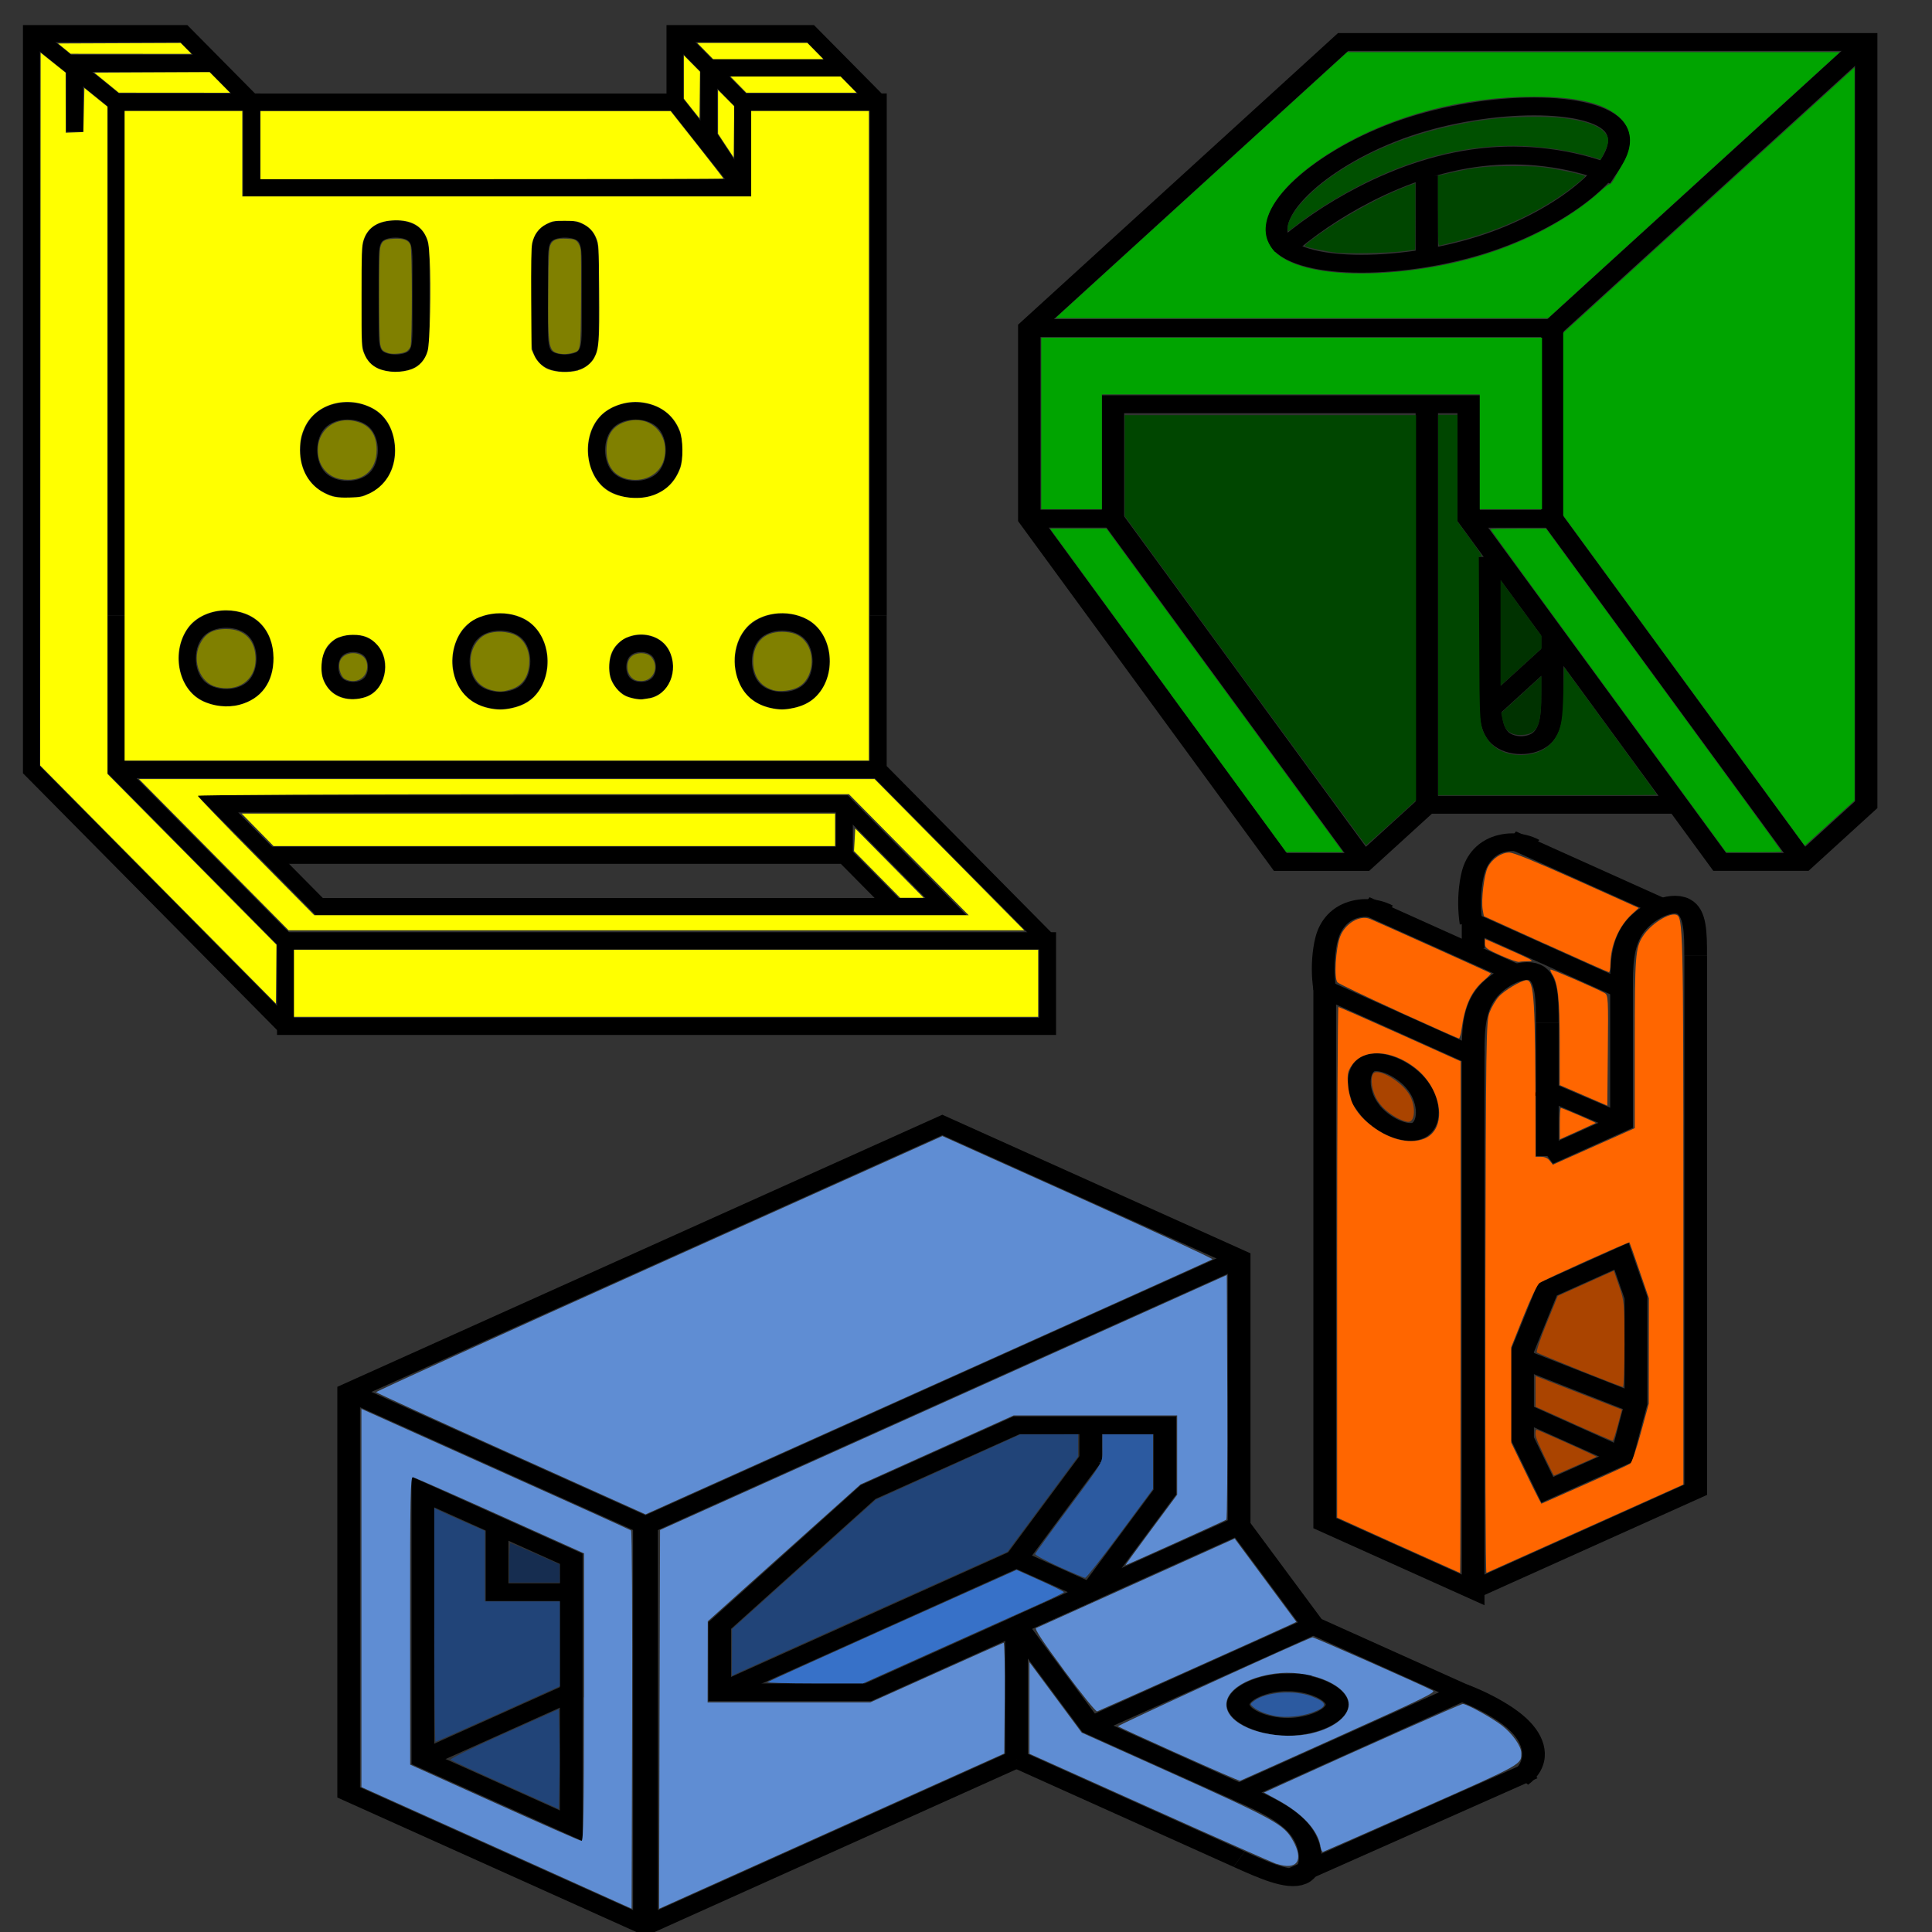 <?xml version="1.0" encoding="UTF-8" standalone="no"?>
<!-- Created with Inkscape (http://www.inkscape.org/) -->

<svg
   xmlns:dc="http://purl.org/dc/elements/1.1/"
   xmlns:cc="http://creativecommons.org/ns#"
   xmlns:rdf="http://www.w3.org/1999/02/22-rdf-syntax-ns#"
   xmlns:svg="http://www.w3.org/2000/svg"
   xmlns="http://www.w3.org/2000/svg"
   xmlns:sodipodi="http://sodipodi.sourceforge.net/DTD/sodipodi-0.dtd"
   xmlns:inkscape="http://www.inkscape.org/namespaces/inkscape"
   width="64"
   height="64"
   viewBox="0 0 16.933 16.933"
   version="1.1"
   id="svg3968"
   inkscape:version="0.92.3 (2405546, 2018-03-11)"
   sodipodi:docname="Filter_Stage_cmd.svg">
  <rect x="0" y="0" width="16.933" height="16.933" fill="#333333" stroke="none"/>
  <defs
     id="defs3962">
    <inkscape:path-effect
       is_visible="true"
       id="path-effect2989"
       effect="spiro" />
    <inkscape:path-effect
       only_selected="false"
       apply_with_weight="true"
       apply_no_weight="true"
       helper_size="0"
       steps="2"
       weight="33.333"
       is_visible="true"
       id="path-effect2893"
       effect="bspline" />
    <inkscape:path-effect
       only_selected="false"
       apply_with_weight="true"
       apply_no_weight="true"
       helper_size="0"
       steps="2"
       weight="33.333"
       is_visible="true"
       id="path-effect2698"
       effect="bspline" />
    <inkscape:path-effect
       only_selected="false"
       apply_with_weight="true"
       apply_no_weight="true"
       helper_size="0"
       steps="2"
       weight="33.333"
       is_visible="true"
       id="path-effect2694"
       effect="bspline" />
    <inkscape:path-effect
       only_selected="false"
       apply_with_weight="true"
       apply_no_weight="true"
       helper_size="0"
       steps="2"
       weight="33.333"
       is_visible="true"
       id="path-effect2117"
       effect="bspline" />
    <inkscape:path-effect
       only_selected="false"
       apply_with_weight="true"
       apply_no_weight="true"
       helper_size="0"
       steps="2"
       weight="33.333"
       is_visible="true"
       id="path-effect2063"
       effect="bspline" />
    <inkscape:path-effect
       is_visible="true"
       id="path-effect1433"
       effect="spiro" />
    <inkscape:path-effect
       is_visible="true"
       id="path-effect1429"
       effect="spiro" />
    <inkscape:path-effect
       only_selected="false"
       apply_with_weight="true"
       apply_no_weight="true"
       helper_size="0"
       steps="2"
       weight="33.333"
       is_visible="true"
       id="path-effect1425"
       effect="bspline" />
    <inkscape:path-effect
       only_selected="false"
       apply_with_weight="true"
       apply_no_weight="true"
       helper_size="0"
       steps="2"
       weight="33.333"
       is_visible="true"
       id="path-effect1421"
       effect="bspline" />
    <inkscape:path-effect
       only_selected="false"
       apply_with_weight="true"
       apply_no_weight="true"
       helper_size="0"
       steps="2"
       weight="33.333"
       is_visible="true"
       id="path-effect1367"
       effect="bspline" />
    <inkscape:path-effect
       only_selected="false"
       apply_with_weight="true"
       apply_no_weight="true"
       helper_size="0"
       steps="2"
       weight="33.333"
       is_visible="true"
       id="path-effect1093"
       effect="bspline" />
    <inkscape:path-effect
       only_selected="false"
       apply_with_weight="true"
       apply_no_weight="true"
       helper_size="0"
       steps="2"
       weight="33.333"
       is_visible="true"
       id="path-effect877"
       effect="bspline" />
    <inkscape:path-effect
       only_selected="false"
       apply_with_weight="true"
       apply_no_weight="true"
       helper_size="0"
       steps="2"
       weight="33.333"
       is_visible="true"
       id="path-effect847"
       effect="bspline" />
    <inkscape:path-effect
       only_selected="false"
       apply_with_weight="true"
       apply_no_weight="true"
       helper_size="0"
       steps="2"
       weight="33.333"
       is_visible="true"
       id="path-effect843"
       effect="bspline" />
    <inkscape:path-effect
       only_selected="false"
       apply_with_weight="true"
       apply_no_weight="true"
       helper_size="0"
       steps="2"
       weight="33.333"
       is_visible="true"
       id="path-effect839"
       effect="bspline" />
    <inkscape:path-effect
       only_selected="false"
       apply_with_weight="true"
       apply_no_weight="true"
       helper_size="0"
       steps="2"
       weight="33.333"
       is_visible="true"
       id="path-effect847-2"
       effect="bspline" />
    <inkscape:path-effect
       only_selected="false"
       apply_with_weight="true"
       apply_no_weight="true"
       helper_size="0"
       steps="2"
       weight="33.333"
       is_visible="true"
       id="path-effect847-5"
       effect="bspline" />
    <inkscape:path-effect
       is_visible="true"
       id="path-effect1433-4"
       effect="spiro" />
    <inkscape:path-effect
       only_selected="false"
       apply_with_weight="true"
       apply_no_weight="true"
       helper_size="0"
       steps="2"
       weight="33.333"
       is_visible="true"
       id="path-effect1425-9"
       effect="bspline" />
    <inkscape:path-effect
       only_selected="false"
       apply_with_weight="true"
       apply_no_weight="true"
       helper_size="0"
       steps="2"
       weight="33.333"
       is_visible="true"
       id="path-effect2698-0"
       effect="bspline" />
    <inkscape:path-effect
       only_selected="false"
       apply_with_weight="true"
       apply_no_weight="true"
       helper_size="0"
       steps="2"
       weight="33.333"
       is_visible="true"
       id="path-effect5679"
       effect="bspline" />
    <inkscape:path-effect
       is_visible="true"
       id="path-effect4845"
       effect="spiro" />
    <inkscape:path-effect
       is_visible="true"
       id="path-effect4841"
       effect="spiro" />
    <inkscape:path-effect
       only_selected="false"
       apply_with_weight="true"
       apply_no_weight="true"
       helper_size="0"
       steps="2"
       weight="33.333"
       is_visible="true"
       id="path-effect4807"
       effect="bspline" />
    <inkscape:path-effect
       only_selected="false"
       apply_with_weight="true"
       apply_no_weight="true"
       helper_size="0"
       steps="2"
       weight="33.333"
       is_visible="true"
       id="path-effect4654"
       effect="bspline" />
    <inkscape:path-effect
       only_selected="false"
       apply_with_weight="true"
       apply_no_weight="true"
       helper_size="0"
       steps="2"
       weight="33.333"
       is_visible="true"
       id="path-effect4650"
       effect="bspline" />
    <inkscape:path-effect
       only_selected="false"
       apply_with_weight="true"
       apply_no_weight="true"
       helper_size="0"
       steps="2"
       weight="33.333"
       is_visible="true"
       id="path-effect4650-6"
       effect="bspline" />
    <inkscape:path-effect
       only_selected="false"
       apply_with_weight="true"
       apply_no_weight="true"
       helper_size="0"
       steps="2"
       weight="33.333"
       is_visible="true"
       id="path-effect6827"
       effect="bspline" />
    <inkscape:path-effect
       only_selected="false"
       apply_with_weight="true"
       apply_no_weight="true"
       helper_size="0"
       steps="2"
       weight="33.333"
       is_visible="true"
       id="path-effect6126"
       effect="bspline" />
    <inkscape:path-effect
       only_selected="false"
       apply_with_weight="true"
       apply_no_weight="true"
       helper_size="0"
       steps="2"
       weight="33.333"
       is_visible="true"
       id="path-effect6122"
       effect="bspline" />
    <inkscape:path-effect
       only_selected="false"
       apply_with_weight="true"
       apply_no_weight="true"
       helper_size="0"
       steps="2"
       weight="33.333"
       is_visible="true"
       id="path-effect6118"
       effect="bspline" />
    <inkscape:path-effect
       only_selected="false"
       apply_with_weight="true"
       apply_no_weight="true"
       helper_size="0"
       steps="2"
       weight="33.333"
       is_visible="true"
       id="path-effect6114"
       effect="bspline" />
    <inkscape:path-effect
       only_selected="false"
       apply_with_weight="true"
       apply_no_weight="true"
       helper_size="0"
       steps="2"
       weight="33.333"
       is_visible="true"
       id="path-effect6110"
       effect="bspline" />
    <inkscape:path-effect
       only_selected="false"
       apply_with_weight="true"
       apply_no_weight="true"
       helper_size="0"
       steps="2"
       weight="33.333"
       is_visible="true"
       id="path-effect6106"
       effect="bspline" />
    <inkscape:path-effect
       only_selected="false"
       apply_with_weight="true"
       apply_no_weight="true"
       helper_size="0"
       steps="2"
       weight="33.333"
       is_visible="true"
       id="path-effect6106-0"
       effect="bspline" />
    <inkscape:path-effect
       only_selected="false"
       apply_with_weight="true"
       apply_no_weight="true"
       helper_size="0"
       steps="2"
       weight="33.333"
       is_visible="true"
       id="path-effect6106-8"
       effect="bspline" />
    <inkscape:path-effect
       only_selected="false"
       apply_with_weight="true"
       apply_no_weight="true"
       helper_size="0"
       steps="2"
       weight="33.333"
       is_visible="true"
       id="path-effect6827-0"
       effect="bspline" />
  </defs>
  <sodipodi:namedview
     id="base"
     pagecolor="#ffffff"
     bordercolor="#666666"
     borderopacity="1.0"
     inkscape:pageopacity="0.0"
     inkscape:pageshadow="2"
     inkscape:zoom="5.6"
     inkscape:cx="44.150987"
     inkscape:cy="29.264223"
     inkscape:document-units="mm"
     inkscape:current-layer="layer1"
     showgrid="false"
     units="px"
     showguides="true"
     objecttolerance="1"
     inkscape:window-width="1920"
     inkscape:window-height="1027"
     inkscape:window-x="-8"
     inkscape:window-y="-8"
     inkscape:window-maximized="1" />
  <g
     inkscape:label="Capa 1"
     inkscape:groupmode="layer"
     id="layer1"
     transform="translate(0,-280.067)">
    <g
       transform="matrix(0.751,0,0,0.585,2.594,123.37)"
       id="layer1-2"
       inkscape:label="Capa 1">
      <path
         inkscape:connector-curvature="0"
         id="path829"
         d="m 15.47,286.678 -0.866,0.5 -0.289,0.915 v 1.323 l 0.289,0.762 0.87,-0.498 0.164,-0.794 v -1.587 z"
         style="fill:none;stroke:#000000;stroke-width:0.265px;stroke-linecap:butt;stroke-linejoin:miter;stroke-opacity:1" />
      <path
         inkscape:original-d="m 13.738419,283.67842 c 2.64e-4,-0.33359 2.64e-4,-0.66693 0,-1 0.28871,-0.1668 0.577614,-0.33359 0.866025,-0.5 2.65e-4,0.33271 2.65e-4,0.66641 0,1"
         inkscape:path-effect="#path-effect843"
         inkscape:connector-curvature="0"
         id="path841"
         d="m 13.738,283.678 c 0,-0.334 0,-0.667 0.144,-0.917 0.144,-0.25 0.433,-0.417 0.577,-0.334 0.144,0.083 0.144,0.417 0.144,0.75"
         style="fill:none;stroke:#000000;stroke-width:0.265px;stroke-linecap:butt;stroke-linejoin:miter;stroke-opacity:1" />
      <path
         inkscape:original-d="m 15.470469,282.67842 c 2.65e-4,-0.33359 2.65e-4,-0.66693 0,-1 0.288711,-0.1668 0.577615,-0.33359 0.866026,-0.5 -0.0073,0.35346 2.64e-4,0.66641 0,1"
         inkscape:path-effect="#path-effect847"
         inkscape:connector-curvature="0"
         id="path845"
         d="m 15.47,282.678 c 0,-0.334 0,-0.667 0.144,-0.917 0.144,-0.25 0.433,-0.417 0.577,-0.323 0.144,0.093 0.144,0.406 0.144,0.74"
         style="fill:none;stroke:#000000;stroke-width:0.265px;stroke-linecap:butt;stroke-linejoin:miter;stroke-opacity:1" />
      <path
         inkscape:original-d="m 12.463259,281.41464 c 0.577615,0.33307 1.154965,0.66641 1.732051,1"
         inkscape:path-effect="#path-effect1425"
         inkscape:connector-curvature="0"
         id="path1423"
         d="m 12.463,281.415 c 0.577,0.333 1.155,0.667 1.732,1"
         style="fill:none;stroke:#000000;stroke-width:0.265px;stroke-linecap:butt;stroke-linejoin:miter;stroke-opacity:1" />
      <path
         inkscape:original-d="m 12.006368,282.67842 c 2.64e-4,-0.20443 2.64e-4,-0.40859 0,-0.6125 -2.65e-4,-0.2039 0.163847,-0.35304 0.245374,-0.52916 0.08153,-0.17613 0.317665,-2.7e-4 0.4761,0"
         inkscape:path-effect="#path-effect1433"
         inkscape:connector-curvature="0"
         id="path1431"
         d="m 12.006,282.678 c -0.024,-0.203 -0.024,-0.409 0,-0.613 0.012,-0.1 0.029,-0.199 0.067,-0.292 0.038,-0.093 0.096,-0.179 0.178,-0.237 0.069,-0.049 0.154,-0.075 0.238,-0.075 0.085,0 0.169,0.027 0.238,0.075"
         style="fill:none;stroke:#000000;stroke-width:0.265px;stroke-linecap:butt;stroke-linejoin:miter;stroke-opacity:1" />
      <path
         inkscape:original-d="m 14.170792,280.42879 c 0.577614,0.33307 1.154965,0.66641 1.73205,1"
         inkscape:path-effect="#path-effect1425-9"
         inkscape:connector-curvature="0"
         id="path1423-7"
         d="m 14.171,280.429 c 0.577,0.333 1.155,0.667 1.732,1"
         style="fill:none;stroke:#000000;stroke-width:0.265px;stroke-linecap:butt;stroke-linejoin:miter;stroke-opacity:1" />
      <path
         inkscape:original-d="m 13.7139,281.69257 c 2.65e-4,-0.20443 2.65e-4,-0.40859 0,-0.6125 -2.64e-4,-0.2039 0.163847,-0.35304 0.245374,-0.52916 0.08153,-0.17613 0.317665,-2.7e-4 0.476101,0"
         inkscape:path-effect="#path-effect1433-4"
         inkscape:connector-curvature="0"
         id="path1431-7"
         d="m 13.714,281.693 c -0.024,-0.203 -0.024,-0.409 0,-0.613 0.012,-0.1 0.029,-0.199 0.067,-0.292 0.038,-0.093 0.096,-0.179 0.178,-0.237 0.069,-0.049 0.154,-0.075 0.238,-0.075 0.085,0 0.169,0.027 0.238,0.075"
         style="fill:none;stroke:#000000;stroke-width:0.265px;stroke-linecap:butt;stroke-linejoin:miter;stroke-opacity:1" />
      <path
         inkscape:connector-curvature="0"
         id="path1914"
         d="m 15.47,284.678 -0.96,-0.529"
         style="fill:none;stroke:#000000;stroke-width:0.265px;stroke-linecap:butt;stroke-linejoin:miter;stroke-opacity:1" />
      <path
         inkscape:connector-curvature="0"
         id="path1916"
         d="M 15.47,289.678 14.315,289.012"
         style="fill:none;stroke:#000000;stroke-width:0.265px;stroke-linecap:butt;stroke-linejoin:miter;stroke-opacity:1" />
      <path
         inkscape:connector-curvature="0"
         id="path1916-7"
         d="M 15.638,288.887 14.315,288.22"
         style="fill:none;stroke:#000000;stroke-width:0.283px;stroke-linecap:butt;stroke-linejoin:miter;stroke-opacity:1" />
      <path
         inkscape:original-d="m 12.373659,284.54534 c 2.65e-4,-0.33359 2.65e-4,-0.66693 0,-1 0.288711,0.16627 0.577615,0.33307 0.866026,0.5 -0.0062,0.33417 2.64e-4,0.66641 0,1 -0.28864,-0.16706 -0.577086,-0.33359 -0.866026,-0.5 z"
         inkscape:path-effect="#path-effect2063"
         inkscape:connector-curvature="0"
         id="path2061"
         d="m 12.518,284.462 c -0.144,-0.25 -0.144,-0.583 -1.16e-4,-0.667 0.144,-0.083 0.433,0.084 0.577,0.334 0.144,0.25 0.144,0.583 -1.14e-4,0.666 -0.144,0.083 -0.433,-0.083 -0.577,-0.333 z"
         style="fill:none;stroke:#000000;stroke-width:0.265px;stroke-linecap:butt;stroke-linejoin:miter;stroke-opacity:1" />
      <path
         inkscape:original-d="m 14.604444,283.17842 c 2.65e-4,0.66641 2.65e-4,1.33307 0,2"
         inkscape:path-effect="#path-effect2117"
         inkscape:connector-curvature="0"
         id="path2115"
         d="m 14.604,283.178 c 0,0.666 0,1.333 0,2"
         style="fill:none;stroke:#000000;stroke-width:0.265px;stroke-linecap:butt;stroke-linejoin:miter;stroke-opacity:1" />
      <path
         inkscape:connector-curvature="0"
         id="path2119"
         d="m 14.604,285.178 0.866,-0.5 v -2 l -1.732,-1 v 0.388"
         style="fill:none;stroke:#000000;stroke-width:0.265px;stroke-linecap:butt;stroke-linejoin:miter;stroke-opacity:1" />
      <path
         inkscape:connector-curvature="0"
         id="path2166"
         d="m 13.738,291.678 2.598,-1.5 v -8"
         style="fill:none;stroke:#000000;stroke-width:0.265px;stroke-linecap:butt;stroke-linejoin:miter;stroke-opacity:1" />
      <path
         inkscape:connector-curvature="0"
         id="path2168"
         d="m 12.006,282.678 v 8 l 1.732,1 v -8 z"
         style="fill:none;stroke:#000000;stroke-width:0.265px;stroke-linecap:butt;stroke-linejoin:miter;stroke-opacity:1" />
      <path
         inkscape:connector-curvature="0"
         id="path3659"
         d="M 12.866,291.01 12.151,290.595 v -3.825 c 0,-2.104 0.007,-3.825 0.015,-3.825 0.008,0 0.333,0.183 0.721,0.407 l 0.705,0.407 v 3.833 c 0,2.108 -0.003,3.833 -0.006,3.832 -0.003,-6.4e-4 -0.327,-0.188 -0.721,-0.415 z m 0.302,-6.092 c 0.273,-0.141 0.213,-0.74 -0.106,-1.06 -0.278,-0.278 -0.608,-0.295 -0.741,-0.038 -0.047,0.091 -0.053,0.132 -0.044,0.283 0.014,0.246 0.086,0.419 0.244,0.59 0.213,0.23 0.467,0.318 0.647,0.225 z"
         style="fill:#ff6600;fill-opacity:1;stroke-width:0.024" />
      <path
         inkscape:connector-curvature="0"
         id="path3661"
         d="m 13.881,287.3 c 0.006,-3.863 0.009,-4.139 0.048,-4.272 0.023,-0.078 0.071,-0.184 0.107,-0.236 0.065,-0.094 0.266,-0.248 0.324,-0.248 0.091,0 0.104,0.275 0.106,2.203 l 2.88e-4,0.443 h 0.065 c 0.044,0 0.077,0.019 0.101,0.059 l 0.036,0.059 0.478,-0.274 0.478,-0.274 v -1.271 c 0,-1.307 0.007,-1.432 0.096,-1.607 0.09,-0.178 0.302,-0.353 0.388,-0.319 0.079,0.03 0.083,0.219 0.083,4.395 v 4.141 l -1.14,0.657 c -0.627,0.361 -1.148,0.661 -1.158,0.667 -0.01,0.005 -0.015,-1.849 -0.012,-4.12 z m 1.692,2.484 c 0.017,-0.016 0.073,-0.224 0.123,-0.463 l 0.092,-0.434 7.68e-4,-0.789 7.67e-4,-0.789 -0.111,-0.415 c -0.061,-0.229 -0.113,-0.419 -0.116,-0.423 -0.008,-0.011 -0.994,0.56 -1.048,0.607 -0.027,0.024 -0.1,0.218 -0.188,0.501 l -0.144,0.462 v 0.716 0.716 l 0.144,0.381 c 0.079,0.21 0.158,0.416 0.176,0.457 l 0.032,0.076 0.503,-0.286 c 0.277,-0.157 0.518,-0.299 0.535,-0.315 z"
         style="fill:#ff6600;fill-opacity:1;stroke-width:0.024" />
      <path
         inkscape:connector-curvature="0"
         id="path3663"
         d="m 12.872,283.015 c -0.376,-0.219 -0.699,-0.417 -0.717,-0.44 -0.042,-0.054 -0.021,-0.508 0.03,-0.682 0.059,-0.2 0.23,-0.33 0.35,-0.267 0.08,0.042 1.398,0.803 1.408,0.814 0.005,0.005 -0.029,0.051 -0.076,0.103 -0.152,0.168 -0.225,0.372 -0.265,0.74 -0.008,0.075 -0.022,0.135 -0.031,0.133 -0.009,-10e-4 -0.324,-0.181 -0.7,-0.4 z"
         style="fill:#ff6600;fill-opacity:1;stroke-width:0.024" />
      <path
         inkscape:connector-curvature="0"
         id="path3665"
         d="m 14.584,282.003 -0.721,-0.419 -0.013,-0.094 c -0.02,-0.148 0.016,-0.531 0.06,-0.641 0.05,-0.125 0.157,-0.218 0.251,-0.218 0.048,0 0.298,0.132 0.79,0.415 l 0.719,0.415 -0.081,0.095 c -0.15,0.176 -0.248,0.468 -0.249,0.745 -2.25e-4,0.068 -0.008,0.123 -0.018,0.122 -0.01,-10e-4 -0.342,-0.191 -0.738,-0.421 z"
         style="fill:#ff6600;fill-opacity:1;stroke-width:0.024" />
      <path
         inkscape:connector-curvature="0"
         id="path3667"
         d="m 15.027,284.269 -0.278,-0.154 -1.78e-4,-0.638 c -1.79e-4,-0.641 -0.021,-0.886 -0.084,-1.014 -0.019,-0.038 -0.029,-0.073 -0.024,-0.079 0.01,-0.01 0.548,0.29 0.634,0.354 0.039,0.029 0.041,0.091 0.035,0.858 l -0.006,0.827 z"
         style="fill:#ff6600;fill-opacity:1;stroke-width:0.024" />
      <path
         inkscape:connector-curvature="0"
         id="path3669"
         d="m 14.75,284.692 c 0,-0.129 0.005,-0.235 0.011,-0.235 0.017,0 0.415,0.22 0.408,0.226 -0.003,0.003 -0.099,0.059 -0.212,0.125 l -0.207,0.119 z"
         style="fill:#ff6600;fill-opacity:1;stroke-width:0.024" />
      <path
         inkscape:connector-curvature="0"
         id="path3671"
         d="m 14.059,282.173 c -0.163,-0.095 -0.183,-0.114 -0.183,-0.177 v -0.07 l 0.136,0.077 c 0.447,0.254 0.449,0.256 0.368,0.256 -0.041,2.3e-4 -0.089,0.005 -0.106,0.01 -0.017,0.005 -0.114,-0.038 -0.215,-0.097 z"
         style="fill:#ff6600;fill-opacity:1;stroke-width:0.024" />
      <path
         inkscape:connector-curvature="0"
         id="path3675"
         d="m 14.986,288.389 c -0.266,-0.137 -0.493,-0.257 -0.504,-0.268 -0.011,-0.011 0.04,-0.206 0.112,-0.433 l 0.132,-0.414 0.327,-0.189 0.327,-0.189 0.062,0.232 c 0.06,0.223 0.062,0.255 0.062,0.871 0,0.352 -0.008,0.639 -0.018,0.639 -0.01,-2.9e-4 -0.236,-0.112 -0.502,-0.249 z"
         style="fill:#aa4400;fill-opacity:1;stroke-width:0.024" />
      <path
         inkscape:connector-curvature="0"
         id="path3677"
         d="m 14.909,289.188 -0.442,-0.254 -2.32e-4,-0.23 -2.32e-4,-0.23 0.504,0.252 0.504,0.252 -0.048,0.233 c -0.026,0.128 -0.054,0.233 -0.061,0.233 -0.007,0 -0.212,-0.114 -0.456,-0.254 z"
         style="fill:#aa4400;fill-opacity:1;stroke-width:0.024" />
      <path
         inkscape:connector-curvature="0"
         id="path3681"
         d="m 14.653,289.899 c -0.144,-0.374 -0.187,-0.502 -0.187,-0.557 -9.3e-5,-0.036 0.005,-0.065 0.011,-0.065 0.011,0 0.543,0.305 0.648,0.371 l 0.056,0.035 -0.103,0.059 c -0.057,0.032 -0.17,0.096 -0.251,0.141 l -0.147,0.083 z"
         style="fill:#aa4400;fill-opacity:1;stroke-width:0.024" />
      <path
         inkscape:connector-curvature="0"
         id="path3683"
         d="m 12.843,284.602 c -0.129,-0.093 -0.217,-0.212 -0.257,-0.348 -0.037,-0.123 -0.043,-0.264 -0.013,-0.312 0.057,-0.09 0.341,0.127 0.426,0.327 0.069,0.161 0.063,0.386 -0.011,0.396 -0.027,0.004 -0.092,-0.025 -0.145,-0.063 z"
         style="fill:#aa4400;fill-opacity:1;stroke-width:0.024" />
      <path
         transform="matrix(0.265,0,0,0.265,0,280.067)"
         inkscape:connector-curvature="0"
         id="path3679"
         d=""
         style="fill:#aa4400;fill-opacity:1;stroke-width:0.089" />
      <path
         inkscape:connector-curvature="0"
         id="path3183"
         d="m 4.079,296.712 v -6"
         style="fill:none;stroke:#000000;stroke-width:0.29px;stroke-linecap:butt;stroke-linejoin:miter;stroke-opacity:1" />
      <path
         inkscape:connector-curvature="0"
         id="path3215"
         d="m 8.409,294.212 -4.33,2.5 -3.464,-2 v -6 l 6.928,-4 3.464,2 v 4"
         style="fill:none;stroke:#000000;stroke-width:0.265px;stroke-linecap:butt;stroke-linejoin:miter;stroke-opacity:1" />
      <path
         inkscape:connector-curvature="0"
         id="path2162"
         d="m 8.409,294.212 2.598,1.5"
         style="fill:none;stroke:#000000;stroke-width:0.265px;stroke-linecap:butt;stroke-linejoin:miter;stroke-opacity:1" />
      <path
         inkscape:connector-curvature="0"
         id="path2164"
         d="m 9.275,293.712 2.598,-1.5"
         style="fill:none;stroke:#000000;stroke-width:0.265px;stroke-linecap:butt;stroke-linejoin:miter;stroke-opacity:1" />
      <path
         inkscape:connector-curvature="0"
         id="path2207"
         d="m 8.409,292.212 0.866,1.5 1.732,1 2.598,-1.5 -1.732,-1 -0.866,-1.5 -2.598,1.5"
         style="fill:none;stroke:#000000;stroke-width:0.265px;stroke-linecap:butt;stroke-linejoin:miter;stroke-opacity:1" />
      <path
         inkscape:original-d="m 11.572348,292.89501 c -0.288411,0.1664 -0.577086,0.33307 -0.866026,0.5 0.280838,0.1839 0.577615,0.33307 0.866026,0.5 0.286885,-0.17223 0.577615,-0.33359 0.866026,-0.5 -0.288098,-0.16675 -0.577086,-0.3336 -0.866026,-0.5 z"
         inkscape:path-effect="#path-effect2694"
         inkscape:connector-curvature="0"
         id="path2692"
         d="m 11.573,293.062 c -0.289,-1.1e-4 -0.577,0.167 -0.577,0.334 6.36e-4,0.167 0.288,0.333 0.577,0.333 0.289,-3.3e-4 0.577,-0.167 0.577,-0.333 4.4e-5,-0.166 -0.289,-0.333 -0.578,-0.333 z"
         style="fill:none;stroke:#000000;stroke-width:0.265px;stroke-linecap:butt;stroke-linejoin:miter;stroke-opacity:1" />
      <path
         inkscape:original-d="m 11.007198,295.71195 c 0.281401,0.16331 0.577615,0.33307 0.866026,0.50001 2.65e-4,-0.33351 2.65e-4,-0.66694 0,-1.00001 -0.288182,-0.16679 -0.577086,-0.33359 -0.866026,-0.5"
         inkscape:path-effect="#path-effect2698"
         inkscape:connector-curvature="0"
         id="path2696"
         d="m 11.007,295.712 c 0.282,0.163 0.577,0.333 0.722,0.25 0.144,-0.083 0.144,-0.417 1.18e-4,-0.667 -0.144,-0.25 -0.433,-0.417 -0.722,-0.583"
         style="fill:none;stroke:#000000;stroke-width:0.265px;stroke-linecap:butt;stroke-linejoin:miter;stroke-opacity:1" />
      <path
         inkscape:original-d="m 11.655439,295.96084 c 0.923077,-0.52582 1.845889,-1.05136 2.768437,-1.57665"
         inkscape:path-effect="#path-effect2893"
         inkscape:connector-curvature="0"
         id="path2891"
         d="m 11.655,295.961 c 0.923,-0.526 1.846,-1.051 2.768,-1.577"
         style="fill:none;stroke:#000000;stroke-width:0.265px;stroke-linecap:butt;stroke-linejoin:miter;stroke-opacity:1" />
      <path
         inkscape:original-d="m 13.605276,293.21195 c 0.142013,0.0882 0.286547,0.1767 0.429423,0.26545 0.142876,0.0888 0.214637,0.2336 0.321559,0.35079 0.106921,0.1172 0.05316,0.26701 0.07935,0.40091 0.02618,0.1339 -0.09718,0.1807 -0.146163,0.27144"
         inkscape:path-effect="#path-effect2989"
         inkscape:connector-curvature="0"
         id="path2987"
         d="m 13.605,293.212 c 0.152,0.073 0.296,0.162 0.429,0.265 0.126,0.098 0.244,0.211 0.322,0.351 0.068,0.121 0.103,0.264 0.079,0.401 -0.018,0.103 -0.07,0.2 -0.146,0.271"
         style="fill:none;stroke:#000000;stroke-width:0.265px;stroke-linecap:butt;stroke-linejoin:miter;stroke-opacity:1" />
      <path
         inkscape:connector-curvature="0"
         id="path3187"
         d="m 8.409,294.212 v -2"
         style="fill:none;stroke:#000000;stroke-width:0.265px;stroke-linecap:butt;stroke-linejoin:miter;stroke-opacity:1" />
      <path
         inkscape:connector-curvature="0"
         id="path3205"
         d="m 1.481,294.212 1.732,-1"
         style="fill:none;stroke:#000000;stroke-width:0.265px;stroke-linecap:butt;stroke-linejoin:miter;stroke-opacity:1" />
      <path
         inkscape:connector-curvature="0"
         id="path3209"
         d="m 1.481,294.212 1.732,1 v -4 l -1.732,-1 z"
         style="fill:none;stroke:#000000;stroke-width:0.265px;stroke-linecap:butt;stroke-linejoin:miter;stroke-opacity:1" />
      <path
         inkscape:connector-curvature="0"
         id="path3213"
         d="m 0.615,288.712 3.464,2 6.928,-4"
         style="fill:none;stroke:#000000;stroke-width:0.265px;stroke-linecap:butt;stroke-linejoin:miter;stroke-opacity:1" />
      <path
         inkscape:connector-curvature="0"
         id="path3217"
         d="m 4.945,292.212 v 1 h 1.732 l 1.732,-1 0.866,-0.5 0.866,-1.5 v -1 H 8.409 l -1.732,1 z"
         style="fill:none;stroke:#000000;stroke-width:0.265px;stroke-linecap:butt;stroke-linejoin:miter;stroke-opacity:1" />
      <path
         inkscape:connector-curvature="0"
         id="path3219"
         d="m 9.275,291.712 -0.866,-0.5 0.866,-1.5"
         style="fill:none;stroke:#000000;stroke-width:0.265px;stroke-linecap:butt;stroke-linejoin:miter;stroke-opacity:1" />
      <path
         inkscape:connector-curvature="0"
         id="path3221"
         d="m 8.409,291.212 -3.464,2"
         style="fill:none;stroke:#000000;stroke-width:0.265px;stroke-linecap:butt;stroke-linejoin:miter;stroke-opacity:1" />
      <path
         inkscape:connector-curvature="0"
         id="path3268"
         d="m 9.275,289.77 v -0.529"
         style="fill:none;stroke:#000000;stroke-width:0.265px;stroke-linecap:butt;stroke-linejoin:miter;stroke-opacity:1" />
      <path
         inkscape:connector-curvature="0"
         id="path3324"
         d="m 2.347,290.712 v 1 h 0.834"
         style="fill:none;stroke:#000000;stroke-width:0.265px;stroke-linecap:butt;stroke-linejoin:miter;stroke-opacity:1" />
      <path
         inkscape:connector-curvature="0"
         id="path3699"
         d="m 2.511,289.64 c -0.863,-0.498 -1.571,-0.914 -1.575,-0.924 -0.004,-0.01 1.482,-0.878 3.301,-1.928 l 3.307,-1.909 1.585,0.915 c 0.872,0.503 1.576,0.922 1.566,0.931 -0.011,0.009 -1.279,0.743 -2.819,1.631 -1.54,0.888 -3.024,1.744 -3.298,1.902 l -0.498,0.288 z"
         style="fill:#5f8dd3;fill-opacity:1;stroke-width:0.024" />
      <path
         inkscape:connector-curvature="0"
         id="path3701"
         d="m 2.341,295.542 -1.577,-0.91 v -2.833 -2.833 l 0.1,0.058 c 0.055,0.032 0.759,0.438 1.565,0.903 0.806,0.464 1.473,0.852 1.482,0.861 0.01,0.009 0.015,1.287 0.012,2.841 l -0.006,2.825 z m 1.022,-2.255 -1.89e-4,-2.156 -0.982,-0.567 c -0.54,-0.312 -0.997,-0.57 -1.016,-0.575 -0.029,-0.007 -0.034,0.286 -0.033,2.15 l 7.94e-4,2.157 0.985,0.57 c 0.542,0.314 0.999,0.572 1.015,0.573 0.023,0.002 0.029,-0.443 0.029,-2.153 z"
         style="fill:#5f8dd3;fill-opacity:1;stroke-width:0.024" />
      <path
         inkscape:connector-curvature="0"
         id="path3703"
         d="m 4.243,293.618 0.006,-2.837 3.307,-1.91 3.307,-1.91 0.006,1.824 c 0.003,1.003 -0.002,1.831 -0.012,1.841 -0.018,0.017 -1.165,0.682 -1.177,0.682 -0.003,0 0.131,-0.238 0.299,-0.528 l 0.305,-0.528 v -0.594 -0.594 H 9.33 8.376 l -0.894,0.517 -0.894,0.517 -0.891,1.025 -0.891,1.025 -0.001,0.608 -0.001,0.608 h 0.949 0.949 l 0.768,-0.443 c 0.422,-0.244 0.777,-0.447 0.788,-0.451 0.011,-0.004 0.017,0.367 0.014,0.826 l -0.006,0.833 -1.63,0.941 c -0.897,0.518 -1.803,1.041 -2.014,1.163 l -0.384,0.222 z"
         style="fill:#5f8dd3;fill-opacity:1;stroke-width:0.024" />
      <path
         inkscape:connector-curvature="0"
         id="path3705"
         d="m 8.966,292.887 c -0.251,-0.435 -0.349,-0.626 -0.328,-0.637 0.016,-0.009 0.544,-0.315 1.173,-0.679 l 1.144,-0.662 0.064,0.111 c 0.035,0.061 0.197,0.342 0.36,0.624 l 0.296,0.513 -0.075,0.046 c -0.152,0.092 -2.224,1.285 -2.25,1.295 -0.015,0.006 -0.183,-0.261 -0.384,-0.61 z"
         style="fill:#5f8dd3;fill-opacity:1;stroke-width:0.024" />
      <path
         inkscape:connector-curvature="0"
         id="path3707"
         d="m 11.442,295.783 c -0.045,-0.02 -0.713,-0.399 -1.482,-0.843 l -1.4,-0.807 v -0.686 -0.686 l 0.305,0.528 0.305,0.528 0.996,0.575 c 1.263,0.729 1.362,0.799 1.467,1.037 0.134,0.304 0.051,0.456 -0.191,0.352 z"
         style="fill:#5f8dd3;fill-opacity:1;stroke-width:0.024" />
      <path
         inkscape:connector-curvature="0"
         id="path3709"
         d="m 10.308,294.142 c -0.383,-0.221 -0.705,-0.41 -0.714,-0.42 -0.013,-0.013 2.19,-1.308 2.269,-1.333 0.015,-0.005 1.289,0.719 1.405,0.798 0.037,0.025 -0.103,0.113 -1.097,0.687 -0.627,0.362 -1.145,0.661 -1.153,0.664 -0.007,0.003 -0.327,-0.175 -0.71,-0.397 z m 1.55,-0.317 c 0.271,-0.08 0.452,-0.279 0.427,-0.466 -0.038,-0.28 -0.482,-0.497 -0.871,-0.425 -0.422,0.078 -0.658,0.361 -0.514,0.617 0.142,0.252 0.596,0.382 0.958,0.275 z"
         style="fill:#5f8dd3;fill-opacity:1;stroke-width:0.024" />
      <path
         inkscape:connector-curvature="0"
         id="path3711"
         d="m 11.956,295.516 c -0.032,-0.241 -0.21,-0.487 -0.497,-0.689 l -0.161,-0.113 0.22,-0.129 c 0.926,-0.541 2.077,-1.198 2.099,-1.198 0.048,0 0.336,0.204 0.457,0.323 0.122,0.121 0.226,0.309 0.226,0.412 6.61e-4,0.173 0.022,0.158 -1.172,0.836 -0.618,0.351 -1.131,0.641 -1.142,0.645 -0.01,0.004 -0.024,-0.035 -0.031,-0.087 z"
         style="fill:#5f8dd3;fill-opacity:1;stroke-width:0.024" />
      <path
         inkscape:connector-curvature="0"
         id="path3713"
         d="m 5.502,293.06 c 0.012,-0.011 0.672,-0.394 1.465,-0.851 l 1.443,-0.831 0.276,0.159 c 0.152,0.088 0.276,0.166 0.276,0.175 0,0.008 -0.13,0.09 -0.289,0.181 -0.159,0.091 -0.687,0.395 -1.172,0.676 l -0.883,0.51 h -0.569 c -0.313,0 -0.559,-0.009 -0.547,-0.02 z"
         style="fill:#3771c8;fill-opacity:1;stroke-width:0.024" />
      <path
         inkscape:connector-curvature="0"
         id="path3715"
         d="m 8.903,291.331 c -0.156,-0.091 -0.28,-0.177 -0.276,-0.192 0.004,-0.015 0.164,-0.299 0.357,-0.631 0.463,-0.801 0.428,-0.722 0.428,-0.958 v -0.202 h 0.295 0.295 v 0.409 0.409 l -0.384,0.666 c -0.211,0.366 -0.394,0.665 -0.408,0.665 -0.013,-2.5e-4 -0.151,-0.075 -0.307,-0.166 z"
         style="fill:#2c5aa0;fill-opacity:1;stroke-width:0.024" />
      <path
         inkscape:connector-curvature="0"
         id="path3717"
         d="m 5.088,292.616 6.62e-4,-0.351 0.839,-0.969 0.839,-0.969 0.843,-0.489 0.843,-0.489 0.337,-0.001 0.337,-10e-4 v 0.167 0.167 l -0.412,0.713 -0.412,0.713 -1.555,0.896 c -0.855,0.493 -1.578,0.911 -1.608,0.93 l -0.053,0.034 z"
         style="fill:#214478;fill-opacity:1;stroke-width:0.024" />
      <path
         inkscape:connector-curvature="0"
         id="path3719"
         d="m 1.615,292.203 v -1.751 l 0.053,0.034 c 0.029,0.019 0.162,0.096 0.295,0.171 l 0.242,0.136 v 0.529 0.529 h 0.437 0.437 v 0.635 0.635 l -0.719,0.416 c -0.396,0.229 -0.725,0.416 -0.732,0.416 -0.007,0 -0.013,-0.788 -0.013,-1.751 z"
         style="fill:#214478;fill-opacity:1;stroke-width:0.024" />
      <path
         inkscape:connector-curvature="0"
         id="path3721"
         d="m 2.447,294.603 c -0.341,-0.197 -0.63,-0.367 -0.642,-0.379 -0.013,-0.013 0.231,-0.167 0.621,-0.391 l 0.642,-0.369 0.006,0.375 c 0.004,0.206 0.004,0.543 0,0.749 l -0.006,0.373 z"
         style="fill:#214478;fill-opacity:1;stroke-width:0.024" />
      <path
         inkscape:connector-curvature="0"
         id="path3723"
         d="m 2.489,291.273 c 0,-0.162 0.006,-0.295 0.014,-0.295 0.008,0 0.14,0.072 0.294,0.159 l 0.28,0.159 8.2e-4,0.136 8.2e-4,0.136 H 2.784 2.489 Z"
         style="fill:#162d50;fill-opacity:1;stroke-width:0.024" />
      <path
         inkscape:connector-curvature="0"
         id="path3923"
         d="m 11.431,293.568 c -0.113,-0.028 -0.206,-0.076 -0.259,-0.134 -0.039,-0.044 -0.039,-0.048 0.013,-0.096 0.142,-0.133 0.469,-0.164 0.672,-0.063 0.187,0.093 0.187,0.154 -3.44e-4,0.242 -0.123,0.058 -0.307,0.079 -0.425,0.051 z"
         style="fill:#2c5aa0;fill-opacity:1;stroke-width:0.024" />
    </g>
    <g
       transform="matrix(0.613,0,0,0.489,7.545,143.001)"
       id="layer1-6"
       inkscape:label="Capa 1">
      <path
         inkscape:connector-curvature="0"
         id="path4208"
         d="m 14.374,281.052 -4.487,5.127 H 2.408"
         style="fill:none;stroke:#000000;stroke-width:0.32px;stroke-linecap:butt;stroke-linejoin:miter;stroke-opacity:1" />
      <path
         inkscape:connector-curvature="0"
         id="path4365"
         d="m 9.887,289.597 3.59,6.152"
         style="fill:none;stroke:#000000;stroke-width:0.32px;stroke-linecap:butt;stroke-linejoin:miter;stroke-opacity:1" />
      <path
         inkscape:connector-curvature="0"
         id="path4365-2"
         d="m 3.605,289.597 3.59,6.152"
         style="fill:none;stroke:#000000;stroke-width:0.32px;stroke-linecap:butt;stroke-linejoin:miter;stroke-opacity:1" />
      <path
         inkscape:connector-curvature="0"
         id="path4481"
         d="M 11.682,294.723 H 8.092 L 7.195,295.748 H 5.998 l -3.59,-6.152 10e-8,-3.418 4.487,-5.127 H 14.374 v 13.671 l -0.897,1.025 H 12.28 c 0,0 -3.59,-6.152 -3.59,-6.152 v -2.051 h -5.086 v 2.051 H 2.408"
         style="fill:none;stroke:#000000;stroke-width:0.32px;stroke-linecap:butt;stroke-linejoin:miter;stroke-opacity:1" />
      <path
         inkscape:connector-curvature="0"
         id="path4483"
         d="m 8.092,294.723 v -7.177"
         style="fill:none;stroke:#000000;stroke-width:0.32px;stroke-linecap:butt;stroke-linejoin:miter;stroke-opacity:1" />
      <path
         inkscape:connector-curvature="0"
         id="path4584"
         d="m 8.69,289.597 h 1.197 v -3.418"
         style="fill:none;stroke:#000000;stroke-width:0.32px;stroke-linecap:butt;stroke-linejoin:miter;stroke-opacity:1" />
      <path
         inkscape:connector-curvature="0"
         id="path4777"
         d="m 2.579,287.888 v -1.537 h 3.58 3.58 v 1.537 1.537 h -0.445 -0.445 v -1.029 -1.029 H 6.148 3.446 v 1.029 1.029 H 3.013 2.579 Z"
         style="fill:#00a400;fill-opacity:1;stroke-width:0.023" />
      <path
         inkscape:connector-curvature="0"
         id="path4779"
         d="m 4.434,292.743 c -0.907,-1.555 -1.667,-2.86 -1.689,-2.899 l -0.04,-0.072 h 0.403 0.403 l 1.692,2.9 1.692,2.9 -0.407,-7.1e-4 -0.407,-7.2e-4 -1.649,-2.828 z"
         style="fill:#00a400;fill-opacity:1;stroke-width:0.023" />
      <path
         inkscape:connector-curvature="0"
         id="path4795"
         d="m 11.769,292.496 -1.727,-2.959 v -1.636 -1.636 l 2.083,-2.379 2.083,-2.379 v 6.569 6.569 l -0.356,0.406 -0.356,0.406 z"
         style="fill:#00a400;stroke-width:0.023" />
      <path
         inkscape:connector-curvature="0"
         id="path4797"
         d="m 10.686,292.685 c -0.927,-1.588 -1.685,-2.893 -1.685,-2.9 0,-0.007 0.179,-0.012 0.398,-0.012 h 0.398 l 1.685,2.888 c 0.927,1.588 1.685,2.893 1.685,2.9 0,0.007 -0.179,0.012 -0.398,0.012 h -0.398 z"
         style="fill:#00a400;fill-opacity:1;stroke-width:0.023" />
      <path
         inkscape:connector-curvature="0"
         id="path4799"
         d="m 5.491,292.498 -1.719,-2.949 v -0.905 -0.905 H 5.855 7.938 v 3.452 3.452 l -0.353,0.403 c -0.194,0.221 -0.358,0.402 -0.363,0.402 -0.006,-4.2e-4 -0.784,-1.328 -1.73,-2.95 z"
         style="fill:#004600;fill-opacity:1;stroke-width:0.023" />
      <path
         inkscape:original-d="m 4.8014281,285.15346 c 1.4960634,-3.4e-4 2.9918275,-3.4e-4 4.4872928,0 0.8975781,-1.02548 1.7952151,-2.05099 2.6923761,-3.07599 -1.494967,-3.3e-4 -2.9912291,-3.3e-4 -4.4872933,0 -0.8973389,1.02519 -1.7946179,2.05032 -2.6923756,3.07599 z"
         inkscape:path-effect="#path-effect4650"
         inkscape:connector-curvature="0"
         id="path4648"
         d="m 5.998,284.641 c 0.299,0.513 1.795,0.513 2.991,10e-5 1.197,-0.513 2.094,-1.538 1.795,-2.051 -0.299,-0.512 -1.795,-0.512 -2.992,1e-4 -1.197,0.513 -2.094,1.538 -1.795,2.051 z"
         style="fill:none;stroke:#000000;stroke-width:0.32px;stroke-linecap:butt;stroke-linejoin:miter;stroke-opacity:1" />
      <path
         inkscape:original-d="m 5.9980395,284.81168 c 0.3991694,-0.34212 0.7980402,-0.68389 1.1966114,-1.02533 0.3985711,-0.34143 1.196911,-0.45606 1.794917,-0.68355 0.598007,-0.22751 1.1969101,0.22749 1.7949171,0.34176"
         inkscape:path-effect="#path-effect4841"
         inkscape:connector-curvature="0"
         id="path4839"
         d="m 5.998,284.812 c 0.351,-0.393 0.755,-0.739 1.197,-1.025 0.542,-0.351 1.152,-0.616 1.795,-0.684 0.614,-0.065 1.247,0.056 1.795,0.342"
         style="fill:none;stroke:#000000;stroke-width:0.32px;stroke-linecap:butt;stroke-linejoin:miter;stroke-opacity:1" />
      <path
         inkscape:original-d="m 8.0921093,284.81168 c 2.992e-4,-0.45605 2.992e-4,-0.91174 0,-1.36712"
         inkscape:path-effect="#path-effect4845"
         inkscape:connector-curvature="0"
         id="path4843"
         d="m 8.092,284.812 v -1.367"
         style="fill:none;stroke:#000000;stroke-width:0.32px;stroke-linecap:butt;stroke-linejoin:miter;stroke-opacity:1" />
      <path
         inkscape:connector-curvature="0"
         id="path4847"
         d="m 6.104,284.375 c 0,-0.199 0.253,-0.577 0.592,-0.884 0.596,-0.54 1.364,-0.896 2.261,-1.05 0.3,-0.051 0.851,-0.064 1.093,-0.025 0.363,0.058 0.57,0.169 0.625,0.334 0.022,0.068 0.009,0.147 -0.049,0.292 l -0.047,0.117 -0.087,-0.034 c -0.264,-0.104 -0.643,-0.185 -0.963,-0.206 -0.706,-0.045 -1.391,0.128 -2.115,0.532 -0.405,0.227 -0.89,0.589 -1.199,0.896 -0.052,0.052 -0.099,0.094 -0.104,0.094 -0.005,0 -0.009,-0.03 -0.009,-0.066 z"
         style="fill:#005000;fill-opacity:1;stroke-width:0.016" />
      <path
         inkscape:connector-curvature="0"
         id="path4849"
         d="m 6.786,284.825 c -0.119,-0.016 -0.418,-0.093 -0.434,-0.112 -0.014,-0.016 0.042,-0.074 0.217,-0.23 0.393,-0.349 0.909,-0.697 1.281,-0.865 l 0.078,-0.035 v 0.596 c 0,0.328 -0.002,0.596 -0.004,0.596 -0.002,8e-5 -0.08,0.012 -0.173,0.027 -0.203,0.032 -0.796,0.047 -0.966,0.024 z"
         style="fill:#004600;fill-opacity:1;stroke-width:0.016" />
      <path
         inkscape:connector-curvature="0"
         id="path4851"
         d="m 8.251,284.077 v -0.63 l 0.196,-0.055 c 0.34,-0.096 0.482,-0.115 0.871,-0.115 0.299,-2.9e-4 0.382,0.006 0.546,0.039 0.191,0.039 0.473,0.118 0.489,0.137 0.013,0.015 -0.174,0.207 -0.34,0.349 -0.441,0.377 -0.972,0.666 -1.531,0.834 -0.097,0.029 -0.189,0.057 -0.203,0.062 -0.025,0.008 -0.027,-0.03 -0.027,-0.621 z"
         style="fill:#004600;fill-opacity:1;stroke-width:0.016" />
      <path
         inkscape:connector-curvature="0"
         id="path4853"
         d="m 4.869,283.617 2.086,-2.384 h 3.521 3.521 l -2.086,2.384 -2.086,2.384 H 6.303 2.782 Z m 2.823,1.549 c 0.748,-0.092 1.418,-0.329 2.022,-0.715 0.334,-0.214 0.646,-0.477 0.862,-0.728 0.059,-0.068 0.118,-0.124 0.131,-0.124 0.015,0 0.043,-0.044 0.071,-0.11 0.026,-0.06 0.075,-0.17 0.11,-0.243 0.163,-0.342 0.143,-0.645 -0.057,-0.862 -0.22,-0.24 -0.604,-0.352 -1.206,-0.352 -1.019,2.3e-4 -2.022,0.332 -2.83,0.937 -0.77,0.576 -1.145,1.234 -0.962,1.689 0.048,0.119 0.101,0.187 0.21,0.271 0.315,0.24 0.916,0.326 1.648,0.237 z"
         style="fill:#00a400;fill-opacity:1;stroke-width:0.016" />
      <path
         inkscape:original-d="m 8.9895679,290.28008 c 3e-4,0.79714 3e-4,1.59461 0,2.39243 3e-4,0.34158 3e-4,0.68321 0,1.02532 0.299751,-3.3e-4 0.598604,-3.3e-4 0.897459,0 2.98e-4,-0.34176 2.98e-4,-0.68389 0,-1.02532 2.98e-4,-0.22796 2.98e-4,-0.45604 0,-0.68355 2.98e-4,-0.11405 2.98e-4,-0.22819 0,-0.34177"
         inkscape:path-effect="#path-effect5679"
         inkscape:connector-curvature="0"
         id="path5677"
         d="m 8.99,290.28 c 0,0.797 0,1.595 0,2.164 0,0.57 0,0.911 0.15,1.082 0.15,0.171 0.449,0.171 0.598,1.8e-4 0.149,-0.171 0.149,-0.513 0.149,-0.798 0,-0.285 0,-0.513 0,-0.684 0,-0.171 0,-0.285 0,-0.399"
         style="fill:none;stroke:#000000;stroke-width:0.32px;stroke-linecap:butt;stroke-linejoin:miter;stroke-opacity:1" />
      <path
         inkscape:connector-curvature="0"
         id="path6751"
         d="m 8.254,291.143 v -3.409 h 0.138 0.138 v 0.956 0.956 l 0.184,0.315 c 0.153,0.262 0.179,0.315 0.153,0.315 h -0.032 l 0.006,1.459 c 0.006,1.615 0.003,1.566 0.107,1.789 0.098,0.209 0.298,0.324 0.534,0.305 0.208,-0.016 0.364,-0.127 0.456,-0.324 0.077,-0.165 0.096,-0.312 0.106,-0.807 l 0.009,-0.443 0.665,1.14 c 0.366,0.627 0.665,1.144 0.665,1.149 0,0.005 -0.704,0.009 -1.565,0.009 H 8.254 Z"
         style="fill:#004600;fill-opacity:1;stroke-width:0.016" />
      <path
         inkscape:connector-curvature="0"
         id="path6762"
         d="m 8.99,293.014 0.897,-1.025"
         style="fill:none;stroke:#000000;stroke-width:0.32px;stroke-linecap:butt;stroke-linejoin:miter;stroke-opacity:1" />
      <path
         inkscape:connector-curvature="0"
         id="path6908"
         d="m 9.146,291.642 5e-6,-0.948 0.293,0.502 0.293,0.502 5e-6,0.112 5e-6,0.112 -0.293,0.334 -0.293,0.334 z"
         style="fill:#003200;fill-opacity:1;stroke-width:0.012" />
      <path
         inkscape:connector-curvature="0"
         id="path6910"
         d="m 9.336,293.459 c -0.096,-0.041 -0.137,-0.109 -0.164,-0.279 l -0.017,-0.104 0.288,-0.33 0.288,-0.33 v 0.276 c 0,0.616 -0.053,0.766 -0.277,0.779 -0.049,0.003 -0.091,-0.002 -0.119,-0.014 z"
         style="fill:#003200;fill-opacity:1;stroke-width:0.012" />
    </g>
    <g
       transform="matrix(0.561,0,0,0.567,-0.065,120.81)"
       id="layer1-4"
       inkscape:label="Capa 1">
      <path
         inkscape:connector-curvature="0"
         id="path5572"
         d="M 4.576,296.742 H 16.482 v -1.323 H 4.576 Z"
         style="fill:none;stroke:#000000;stroke-width:0.265px;stroke-linecap:butt;stroke-linejoin:miter;stroke-opacity:1" />
      <path
         inkscape:connector-curvature="0"
         id="path5758"
         d="m 4.576,295.419 -2.646,-2.646 v -2.381"
         style="fill:none;stroke:#000000;stroke-width:0.265px;stroke-linecap:butt;stroke-linejoin:miter;stroke-opacity:1" />
      <path
         inkscape:connector-curvature="0"
         id="path5760"
         d="m 16.482,295.419 -2.646,-2.646 v -2.381"
         style="fill:none;stroke:#000000;stroke-width:0.265px;stroke-linecap:butt;stroke-linejoin:miter;stroke-opacity:1" />
      <path
         inkscape:connector-curvature="0"
         id="path5762"
         d="M 1.93,292.774 H 13.836"
         style="fill:none;stroke:#000000;stroke-width:0.265px;stroke-linecap:butt;stroke-linejoin:miter;stroke-opacity:1" />
      <path
         inkscape:connector-curvature="0"
         id="path5764"
         d="m 3.517,293.303 1.587,1.587 h 9.79 l -1.587,-1.587 z"
         style="fill:none;stroke:#000000;stroke-width:0.265px;stroke-linecap:butt;stroke-linejoin:miter;stroke-opacity:1" />
      <path
         inkscape:connector-curvature="0"
         id="path5955"
         d="m 4.311,294.097 h 8.996 l 0.794,0.794"
         style="fill:none;stroke:#000000;stroke-width:0.265px;stroke-linecap:butt;stroke-linejoin:miter;stroke-opacity:1" />
      <path
         inkscape:connector-curvature="0"
         id="path5957"
         d="m 13.307,294.097 v -0.794"
         style="fill:none;stroke:#000000;stroke-width:0.265px;stroke-linecap:butt;stroke-linejoin:miter;stroke-opacity:1" />
      <path
         inkscape:original-d="m 2.9881318,291.71528 c 2.646e-4,-0.44124 2.646e-4,-0.88221 0,-1.32292 0.4409723,-2.6e-4 0.8822089,-2.6e-4 1.3229167,0 2.645e-4,0.44044 2.645e-4,0.88168 0,1.32292 -0.4409724,-2.7e-4 -0.8816798,-2.7e-4 -1.3229167,0 z"
         inkscape:path-effect="#path-effect6106"
         inkscape:connector-curvature="0"
         id="path6104"
         d="m 3.209,291.495 c -0.221,-0.221 -0.221,-0.662 -1.323e-4,-0.882 0.22,-0.22 0.662,-0.22 0.882,-1.4e-4 0.22,0.22 0.22,0.661 -1.323e-4,0.882 -0.22,0.221 -0.661,0.221 -0.882,0 z"
         style="fill:none;stroke:#000000;stroke-width:0.265px;stroke-linecap:butt;stroke-linejoin:miter;stroke-opacity:1" />
      <path
         inkscape:original-d="m 12.998069,290.43659 c -0.440708,-2.6e-4 -0.88168,-2.6e-4 -1.322917,0 2.64e-4,0.44097 2.64e-4,0.88168 0,1.32292 0.441501,-2.7e-4 0.882209,-2.7e-4 1.322917,0 2.64e-4,-0.44098 2.64e-4,-0.88221 0,-1.32292 z"
         inkscape:path-effect="#path-effect6110"
         inkscape:connector-curvature="0"
         id="path6108"
         d="m 12.778,290.657 c -0.22,-0.22 -0.661,-0.22 -0.882,1.3e-4 -0.221,0.22 -0.221,0.661 1.32e-4,0.882 0.221,0.221 0.661,0.221 0.882,1.3e-4 0.22,-0.22 0.22,-0.662 0,-0.882 z"
         style="fill:none;stroke:#000000;stroke-width:0.265px;stroke-linecap:butt;stroke-linejoin:miter;stroke-opacity:1" />
      <path
         inkscape:original-d="m 7.26543,290.43659 c 0.4412369,-2.6e-4 0.8822089,-2.6e-4 1.3229167,0 2.646e-4,0.44044 2.646e-4,0.88168 0,1.32292 -0.4288209,-0.007 -0.8816798,-2.7e-4 -1.3229167,0 2.646e-4,-0.4415 2.646e-4,-0.88221 0,-1.32292 z"
         inkscape:path-effect="#path-effect6118"
         inkscape:connector-curvature="0"
         id="path6116"
         d="m 7.486,290.657 c 0.221,-0.22 0.662,-0.22 0.882,-1.4e-4 0.22,0.22 0.22,0.661 0.006,0.882 -0.214,0.221 -0.667,0.221 -0.888,-1.3e-4 -0.221,-0.221 -0.221,-0.661 0,-0.882 z"
         style="fill:none;stroke:#000000;stroke-width:0.265px;stroke-linecap:butt;stroke-linejoin:miter;stroke-opacity:1" />
      <path
         inkscape:original-d="m 5.2369578,290.78937 c 0.264848,-2.6e-4 0.5294313,-2.6e-4 0.79375,0 2.646e-4,0.26406 2.646e-4,0.52891 0,0.79375 -0.2645833,-2.6e-4 -0.528902,-2.6e-4 -0.79375,0 2.646e-4,-0.26511 2.646e-4,-0.52943 0,-0.79375 z"
         inkscape:path-effect="#path-effect6122"
         inkscape:connector-curvature="0"
         id="path6120"
         d="m 5.369,290.922 c 0.132,-0.132 0.397,-0.132 0.529,-1.3e-4 0.132,0.132 0.132,0.397 -1.323e-4,0.529 -0.132,0.132 -0.397,0.132 -0.529,-1.4e-4 -0.132,-0.133 -0.132,-0.397 0,-0.529 z"
         style="fill:none;stroke:#000000;stroke-width:0.265px;stroke-linecap:butt;stroke-linejoin:miter;stroke-opacity:1" />
      <path
         inkscape:original-d="m 9.7348746,290.78937 c 0.2648479,-2.6e-4 0.5294314,-2.6e-4 0.7937504,0 2.64e-4,0.26406 2.64e-4,0.52891 0,0.79375 -0.264584,-2.6e-4 -0.5289025,-2.6e-4 -0.7937504,0 2.645e-4,-0.26511 2.645e-4,-0.52943 0,-0.79375 z"
         inkscape:path-effect="#path-effect6126"
         inkscape:connector-curvature="0"
         id="path6124"
         d="m 9.867,290.922 c 0.132,-0.132 0.397,-0.132 0.529,-1.3e-4 0.132,0.132 0.132,0.397 -1.33e-4,0.529 -0.132,0.132 -0.397,0.132 -0.529,-1.4e-4 -0.132,-0.133 -0.132,-0.397 -10e-8,-0.529 z"
         style="fill:none;stroke:#000000;stroke-width:0.265px;stroke-linecap:butt;stroke-linejoin:miter;stroke-opacity:1" />
      <path
         inkscape:original-d="m 4.8841801,288.49631 c 2.646e-4,-0.44124 2.646e-4,-0.88221 0,-1.32292 0.4409723,-2.6e-4 0.8822089,-2.6e-4 1.3229167,0 2.645e-4,0.44044 2.645e-4,0.88168 0,1.32292 -0.4409724,-2.7e-4 -0.8816798,-2.7e-4 -1.3229167,0 z"
         inkscape:path-effect="#path-effect6106-0"
         inkscape:connector-curvature="0"
         id="path6104-9"
         d="m 5.105,288.276 c -0.221,-0.221 -0.221,-0.662 -1.323e-4,-0.882 0.22,-0.22 0.662,-0.22 0.882,-1.4e-4 0.22,0.22 0.22,0.661 -1.323e-4,0.882 -0.22,0.221 -0.661,0.221 -0.882,0 z"
         style="fill:none;stroke:#000000;stroke-width:0.265px;stroke-linecap:butt;stroke-linejoin:miter;stroke-opacity:1" />
      <path
         inkscape:original-d="m 9.3820968,288.49631 c 2.646e-4,-0.44124 2.646e-4,-0.88221 0,-1.32292 0.4409723,-2.6e-4 0.8822092,-2.6e-4 1.3229162,0 2.65e-4,0.44044 2.65e-4,0.88168 0,1.32292 -0.440972,-2.7e-4 -0.8816793,-2.7e-4 -1.3229162,0 z"
         inkscape:path-effect="#path-effect6106-8"
         inkscape:connector-curvature="0"
         id="path6104-3"
         d="m 9.603,288.276 c -0.221,-0.221 -0.221,-0.662 -1.323e-4,-0.882 0.22,-0.22 0.662,-0.22 0.882,-1.3e-4 0.22,0.22 0.22,0.661 -1.32e-4,0.882 -0.22,0.221 -0.661,0.221 -0.882,0 z"
         style="fill:none;stroke:#000000;stroke-width:0.265px;stroke-linecap:butt;stroke-linejoin:miter;stroke-opacity:1" />
      <path
         inkscape:connector-curvature="0"
         id="path6223"
         d="m 3.456,294.088 -1.169,-1.169 h 5.746 5.746 l 1.169,1.169 1.169,1.169 H 10.372 4.625 Z m 10.858,0 -0.935,-0.935 H 8.293 c -2.798,0 -5.087,0.011 -5.087,0.025 0,0.014 0.41,0.435 0.91,0.935 l 0.91,0.911 h 5.112 5.112 z"
         style="fill:#ffff00;stroke-width:0.033" />
      <path
         inkscape:connector-curvature="0"
         id="path6225"
         d="m 4.141,293.704 -0.249,-0.251 h 4.635 4.635 v 0.251 0.251 H 8.776 4.39 Z"
         style="fill:#ffff00;stroke-width:0.033" />
      <path
         inkscape:connector-curvature="0"
         id="path6227"
         d="m 4.709,296.076 v -0.518 h 5.813 5.813 v 0.518 0.518 H 10.522 4.709 Z"
         style="fill:#ffff00;stroke-width:0.033" />
      <path
         inkscape:connector-curvature="0"
         id="path6229"
         d="m 13.819,294.394 -0.361,-0.362 0.01,-0.174 0.01,-0.174 0.534,0.535 0.534,0.535 h -0.184 -0.184 z"
         style="fill:#ffff00;stroke-width:0.033" />
      <path
         inkscape:connector-curvature="0"
         id="path6378"
         d="m 5.433,288.281 c -0.179,-0.033 -0.312,-0.169 -0.343,-0.351 -0.063,-0.372 0.244,-0.64 0.61,-0.533 0.199,0.058 0.3,0.203 0.3,0.433 0,0.327 -0.234,0.513 -0.567,0.451 z"
         style="fill:#808000;stroke-width:0.024" />
      <path
         inkscape:connector-curvature="0"
         id="path6380"
         d="m 3.488,291.492 c -0.243,-0.065 -0.372,-0.39 -0.255,-0.644 0.082,-0.177 0.202,-0.248 0.418,-0.248 0.288,0 0.459,0.176 0.458,0.47 -0.002,0.324 -0.28,0.513 -0.622,0.422 z"
         style="fill:#808000;stroke-width:0.024" />
      <path
         inkscape:connector-curvature="0"
         id="path6382"
         d="m 5.51,291.375 c -0.065,-0.031 -0.11,-0.161 -0.089,-0.256 0.043,-0.195 0.382,-0.195 0.425,0 0.045,0.205 -0.143,0.349 -0.336,0.256 z"
         style="fill:#808000;stroke-width:0.024" />
      <path
         inkscape:connector-curvature="0"
         id="path6384"
         d="m 7.803,291.546 c -0.196,-0.047 -0.313,-0.187 -0.333,-0.403 -0.019,-0.202 0.085,-0.397 0.251,-0.466 0.127,-0.053 0.341,-0.043 0.457,0.022 0.13,0.072 0.207,0.218 0.207,0.39 0,0.236 -0.1,0.388 -0.292,0.445 -0.127,0.038 -0.175,0.04 -0.29,0.012 z"
         style="fill:#808000;stroke-width:0.024" />
      <path
         inkscape:connector-curvature="0"
         id="path6386"
         d="m 9.943,288.286 c -0.226,-0.042 -0.351,-0.2 -0.352,-0.445 -6.615e-4,-0.248 0.104,-0.393 0.327,-0.453 0.37,-0.1 0.674,0.218 0.569,0.596 -0.061,0.218 -0.294,0.347 -0.544,0.301 z"
         style="fill:#808000;stroke-width:0.024" />
      <path
         inkscape:connector-curvature="0"
         id="path6388"
         d="m 9.979,291.345 c -0.08,-0.08 -0.082,-0.242 -0.003,-0.316 0.083,-0.078 0.256,-0.072 0.322,0.011 0.12,0.153 0.025,0.363 -0.164,0.363 -0.071,0 -0.112,-0.015 -0.155,-0.058 z"
         style="fill:#808000;stroke-width:0.024" />
      <path
         inkscape:connector-curvature="0"
         id="path6390"
         d="m 12.19,291.542 c -0.2,-0.06 -0.307,-0.215 -0.307,-0.447 -0.001,-0.279 0.167,-0.45 0.444,-0.451 0.169,-8.2e-4 0.282,0.043 0.365,0.143 0.175,0.208 0.123,0.582 -0.098,0.707 -0.105,0.059 -0.293,0.082 -0.403,0.049 z"
         style="fill:#808000;stroke-width:0.024" />
      <path
         inkscape:connector-curvature="0"
         id="path6640"
         d="m 1.93,290.392 v -7.938 h 2.117 v 1.323 h 7.673 v -1.323 h 2.117 v 7.938"
         style="fill:none;stroke:#000000;stroke-width:0.265px;stroke-linecap:butt;stroke-linejoin:miter;stroke-opacity:1" />
      <path
         inkscape:connector-curvature="0"
         id="path6803"
         d="M 4.046,282.455 2.988,281.397 H 0.607 v 11.377 l 3.969,3.969"
         style="fill:none;stroke:#000000;stroke-width:0.265px;stroke-linecap:butt;stroke-linejoin:miter;stroke-opacity:1" />
      <path
         inkscape:connector-curvature="0"
         id="path6807"
         d="M 1.93,282.455 0.607,281.397"
         style="fill:none;stroke:#000000;stroke-width:0.265px;stroke-linecap:butt;stroke-linejoin:miter;stroke-opacity:1" />
      <path
         inkscape:connector-curvature="0"
         id="path6811"
         d="m 13.836,282.455 -1.058,-1.058 h -2.117 v 1.058 H 4.046"
         style="fill:none;stroke:#000000;stroke-width:0.265px;stroke-linecap:butt;stroke-linejoin:miter;stroke-opacity:1" />
      <path
         inkscape:connector-curvature="0"
         id="path6813"
         d="m 11.719,282.455 -1.058,-1.058"
         style="fill:none;stroke:#000000;stroke-width:0.265px;stroke-linecap:butt;stroke-linejoin:miter;stroke-opacity:1" />
      <path
         inkscape:connector-curvature="0"
         id="path6817"
         d="m 10.661,282.455 1.058,1.323"
         style="fill:none;stroke:#000000;stroke-width:0.265px;stroke-linecap:butt;stroke-linejoin:miter;stroke-opacity:1" />
      <path
         inkscape:connector-curvature="0"
         id="path6821"
         d="m 11.719,283.778 -0.529,-0.794 v -1.058 h 2.117"
         style="fill:none;stroke:#000000;stroke-width:0.265px;stroke-linecap:butt;stroke-linejoin:miter;stroke-opacity:1" />
      <path
         inkscape:connector-curvature="0"
         id="path6823"
         d="M 3.399,281.855 H 1.283 v 1.058"
         style="fill:none;stroke:#000000;stroke-width:0.265px;stroke-linecap:butt;stroke-linejoin:miter;stroke-opacity:1" />
      <path
         inkscape:original-d="m 5.8985485,285.98291 c 2.646e-4,-0.35305 2.646e-4,-0.70582 0,-1.05834 2.646e-4,-0.17652 2.646e-4,-0.35304 0,-0.52916 0.2644511,-2.7e-4 0.5294313,-2.7e-4 0.79375,0 2.646e-4,0.17594 2.646e-4,0.35251 0,0.52916 2.646e-4,0.35305 2.646e-4,0.70529 0,1.05834 2.646e-4,0.17625 2.646e-4,0.35251 0,0.52916 -0.2647156,-2.6e-4 -0.5289021,-2.6e-4 -0.79375,0 2.646e-4,-0.17683 2.646e-4,-0.35304 0,-0.52916 z"
         inkscape:path-effect="#path-effect6827"
         inkscape:connector-curvature="0"
         id="path6825"
         d="m 5.899,285.894 c 0,-0.265 0,-0.617 0,-0.882 0,-0.265 0,-0.441 0.132,-0.529 0.132,-0.088 0.397,-0.088 0.529,-9e-5 0.132,0.088 0.132,0.265 0.132,0.529 0,0.265 0,0.617 0,0.882 0,0.265 0,0.441 -0.132,0.529 -0.132,0.088 -0.397,0.088 -0.529,-9e-5 -0.132,-0.088 -0.132,-0.265 -0.132,-0.529 z"
         style="fill:none;stroke:#000000;stroke-width:0.265px;stroke-linecap:butt;stroke-linejoin:miter;stroke-opacity:1" />
      <path
         inkscape:original-d="m 8.5443818,285.98291 c 2.646e-4,-0.35305 2.646e-4,-0.70582 0,-1.05834 2.646e-4,-0.17652 2.646e-4,-0.35304 0,-0.52916 0.2644511,-2.7e-4 0.5294313,-2.7e-4 0.79375,0 2.646e-4,0.17594 2.646e-4,0.35251 0,0.52916 2.646e-4,0.35305 2.646e-4,0.70529 0,1.05834 2.646e-4,0.17625 2.646e-4,0.35251 0,0.52916 -0.2647156,-2.6e-4 -0.5289021,-2.6e-4 -0.79375,0 2.646e-4,-0.17683 2.646e-4,-0.35304 0,-0.52916 z"
         inkscape:path-effect="#path-effect6827-0"
         inkscape:connector-curvature="0"
         id="path6825-4"
         d="m 8.544,285.894 c 0,-0.265 0,-0.617 0,-0.882 0,-0.265 0,-0.441 0.132,-0.529 0.132,-0.088 0.397,-0.088 0.529,-9e-5 0.132,0.088 0.132,0.265 0.132,0.529 0,0.265 0,0.617 0,0.882 0,0.265 0,0.441 -0.132,0.529 -0.132,0.088 -0.397,0.088 -0.529,-9e-5 -0.132,-0.088 -0.132,-0.265 -0.132,-0.529 z"
         style="fill:none;stroke:#000000;stroke-width:0.265px;stroke-linecap:butt;stroke-linejoin:miter;stroke-opacity:1" />
      <path
         inkscape:connector-curvature="0"
         id="path6847"
         d="m 6.188,286.337 c -0.094,-0.031 -0.113,-0.051 -0.131,-0.136 -0.022,-0.104 -0.024,-1.398 -0.002,-1.493 0.025,-0.108 0.065,-0.134 0.216,-0.141 0.15,-0.007 0.224,0.02 0.257,0.094 0.029,0.064 0.029,1.513 2.83e-5,1.577 -0.011,0.025 -0.039,0.057 -0.062,0.072 -0.048,0.031 -0.214,0.047 -0.278,0.026 z"
         style="fill:#808000;stroke-width:0.017" />
      <path
         inkscape:connector-curvature="0"
         id="path6849"
         d="m 8.819,286.334 c -0.132,-0.038 -0.145,-0.132 -0.137,-0.982 0.005,-0.532 0.01,-0.638 0.033,-0.689 0.036,-0.081 0.098,-0.104 0.258,-0.096 0.114,0.006 0.132,0.011 0.166,0.052 0.021,0.025 0.044,0.077 0.049,0.117 0.006,0.039 0.008,0.391 0.005,0.782 -0.006,0.808 -0.002,0.781 -0.137,0.815 -0.087,0.022 -0.164,0.022 -0.237,10e-4 z"
         style="fill:#808000;stroke-width:0.017" />
      <path
         inkscape:connector-curvature="0"
         id="path6851"
         d="m 2.585,294.55 -1.842,-1.842 0.004,-5.508 0.004,-5.508 0.195,0.154 0.195,0.154 8.017e-4,0.464 8.017e-4,0.464 0.138,-0.005 0.138,-0.005 0.008,-0.34 0.008,-0.34 0.18,0.144 0.18,0.144 v 5.157 5.157 l 1.32,1.32 1.32,1.32 -0.004,0.455 -0.004,0.455 z"
         style="fill:#ffff00;stroke-width:0.017" />
      <path
         inkscape:connector-curvature="0"
         id="path6853"
         d="m 2.063,287.613 v -5.02 h 0.919 0.919 v 0.66 0.66 H 7.876 11.852 v -0.66 -0.66 h 0.919 0.919 v 5.02 5.02 H 7.876 2.063 Z m 6.049,4.21 c 0.192,-0.041 0.325,-0.124 0.422,-0.265 0.257,-0.375 0.141,-0.931 -0.235,-1.119 -0.302,-0.151 -0.719,-0.091 -0.926,0.134 -0.145,0.158 -0.218,0.414 -0.183,0.644 0.049,0.317 0.253,0.539 0.556,0.605 0.136,0.03 0.23,0.03 0.366,10e-4 z m 4.397,-8.4e-4 c 0.141,-0.03 0.247,-0.08 0.333,-0.157 0.365,-0.33 0.3,-0.998 -0.118,-1.217 -0.309,-0.162 -0.728,-0.107 -0.941,0.124 -0.206,0.224 -0.25,0.59 -0.107,0.885 0.095,0.194 0.255,0.315 0.483,0.365 0.133,0.029 0.211,0.029 0.349,-3.4e-4 z m -8.654,-0.05 c 0.345,-0.09 0.537,-0.351 0.534,-0.727 -0.004,-0.445 -0.296,-0.734 -0.742,-0.735 -0.241,-3.7e-4 -0.471,0.104 -0.593,0.27 -0.268,0.365 -0.16,0.937 0.213,1.126 0.176,0.089 0.401,0.114 0.587,0.066 z M 5.824,291.653 c 0.311,-0.098 0.417,-0.551 0.188,-0.806 -0.103,-0.115 -0.211,-0.159 -0.383,-0.158 -0.294,0.002 -0.472,0.168 -0.489,0.457 -0.009,0.151 0.012,0.238 0.084,0.344 0.12,0.176 0.355,0.24 0.6,0.163 z m 4.431,0.019 c 0.31,-0.05 0.473,-0.432 0.316,-0.739 -0.176,-0.344 -0.739,-0.327 -0.896,0.027 -0.047,0.105 -0.056,0.273 -0.023,0.389 0.031,0.108 0.133,0.233 0.229,0.282 0.067,0.034 0.217,0.065 0.274,0.056 0.018,-0.003 0.063,-0.01 0.099,-0.016 z M 5.876,288.511 c 0.261,-0.122 0.413,-0.367 0.413,-0.667 0,-0.295 -0.128,-0.537 -0.347,-0.654 -0.396,-0.211 -0.891,-0.077 -1.064,0.289 -0.055,0.116 -0.075,0.21 -0.076,0.352 -0.001,0.298 0.14,0.544 0.382,0.666 0.126,0.064 0.191,0.075 0.395,0.07 0.167,-0.004 0.195,-0.009 0.296,-0.057 z m 4.443,0.022 c 0.205,-0.072 0.345,-0.21 0.424,-0.419 0.049,-0.129 0.045,-0.45 -0.008,-0.581 -0.101,-0.253 -0.319,-0.409 -0.614,-0.44 -0.22,-0.023 -0.472,0.061 -0.617,0.205 -0.328,0.328 -0.248,0.98 0.147,1.186 0.188,0.098 0.469,0.119 0.667,0.049 z m -3.767,-1.951 c 0.117,-0.043 0.208,-0.147 0.246,-0.281 0.035,-0.126 0.055,-1.003 0.031,-1.415 -0.014,-0.248 -0.02,-0.278 -0.064,-0.367 -0.087,-0.173 -0.264,-0.253 -0.526,-0.235 -0.238,0.016 -0.387,0.121 -0.446,0.312 -0.025,0.082 -0.029,0.183 -0.029,0.869 6.66e-5,0.773 2.386e-4,0.777 0.039,0.873 0.046,0.113 0.117,0.189 0.219,0.235 0.15,0.066 0.365,0.07 0.531,0.009 z m 2.594,0.019 c 0.103,-0.026 0.205,-0.104 0.254,-0.193 0.074,-0.136 0.083,-0.254 0.077,-1.036 -0.006,-0.693 -0.007,-0.718 -0.043,-0.808 -0.044,-0.111 -0.116,-0.184 -0.229,-0.236 -0.071,-0.033 -0.111,-0.038 -0.268,-0.038 -0.173,-1.7e-4 -0.191,0.003 -0.284,0.05 -0.119,0.06 -0.196,0.164 -0.224,0.299 -0.013,0.061 -0.017,0.341 -0.014,0.864 l 0.005,0.775 0.04,0.088 c 0.043,0.095 0.126,0.178 0.214,0.215 0.125,0.052 0.318,0.061 0.474,0.022 z"
         style="fill:#ffff00;stroke-width:0.017" />
      <path
         inkscape:connector-curvature="0"
         id="path6855"
         d="m 4.185,283.12 v -0.526 h 3.204 3.204 l 0.412,0.516 c 0.227,0.284 0.412,0.521 0.412,0.526 0,0.006 -1.627,0.01 -3.616,0.01 H 4.185 Z"
         style="fill:#ffff00;stroke-width:0.017" />
      <path
         inkscape:connector-curvature="0"
         id="path6857"
         d="m 1.78,282.154 -0.191,-0.154 0.901,-0.004 0.901,-0.004 0.159,0.159 0.159,0.159 -0.869,-6.3e-4 -0.869,-6.4e-4 z"
         style="fill:#ffff00;stroke-width:0.017" />
      <path
         inkscape:connector-curvature="0"
         id="path6859"
         d="m 1.121,281.628 -0.098,-0.079 0.958,-0.004 0.958,-0.004 0.084,0.084 0.084,0.084 -0.944,-7.5e-4 -0.944,-7.4e-4 z"
         style="fill:#ffff00;stroke-width:0.017" />
      <path
         inkscape:connector-curvature="0"
         id="path6861"
         d="m 11.651,282.184 -0.124,-0.125 h 0.86 0.86 l 0.124,0.125 0.124,0.125 h -0.86 -0.86 z"
         style="fill:#ffff00;stroke-width:0.017" />
      <path
         inkscape:connector-curvature="0"
         id="path6863"
         d="m 11.134,281.666 -0.124,-0.125 h 0.86 0.86 l 0.124,0.125 0.124,0.125 H 12.118 11.258 Z"
         style="fill:#ffff00;stroke-width:0.017" />
      <path
         inkscape:connector-curvature="0"
         id="path6865"
         d="m 10.921,282.553 -0.121,-0.152 -1.07e-4,-0.334 -1.07e-4,-0.334 0.126,0.126 0.126,0.126 -0.004,0.36 -0.004,0.36 z"
         style="fill:#ffff00;stroke-width:0.017" />
      <path
         inkscape:connector-curvature="0"
         id="path6867"
         d="m 11.455,283.126 -0.121,-0.182 v -0.338 -0.338 l 0.126,0.126 0.126,0.126 -0.004,0.395 -0.004,0.395 z"
         style="fill:#ffff00;stroke-width:0.017" />
    </g>
  </g>
</svg>
